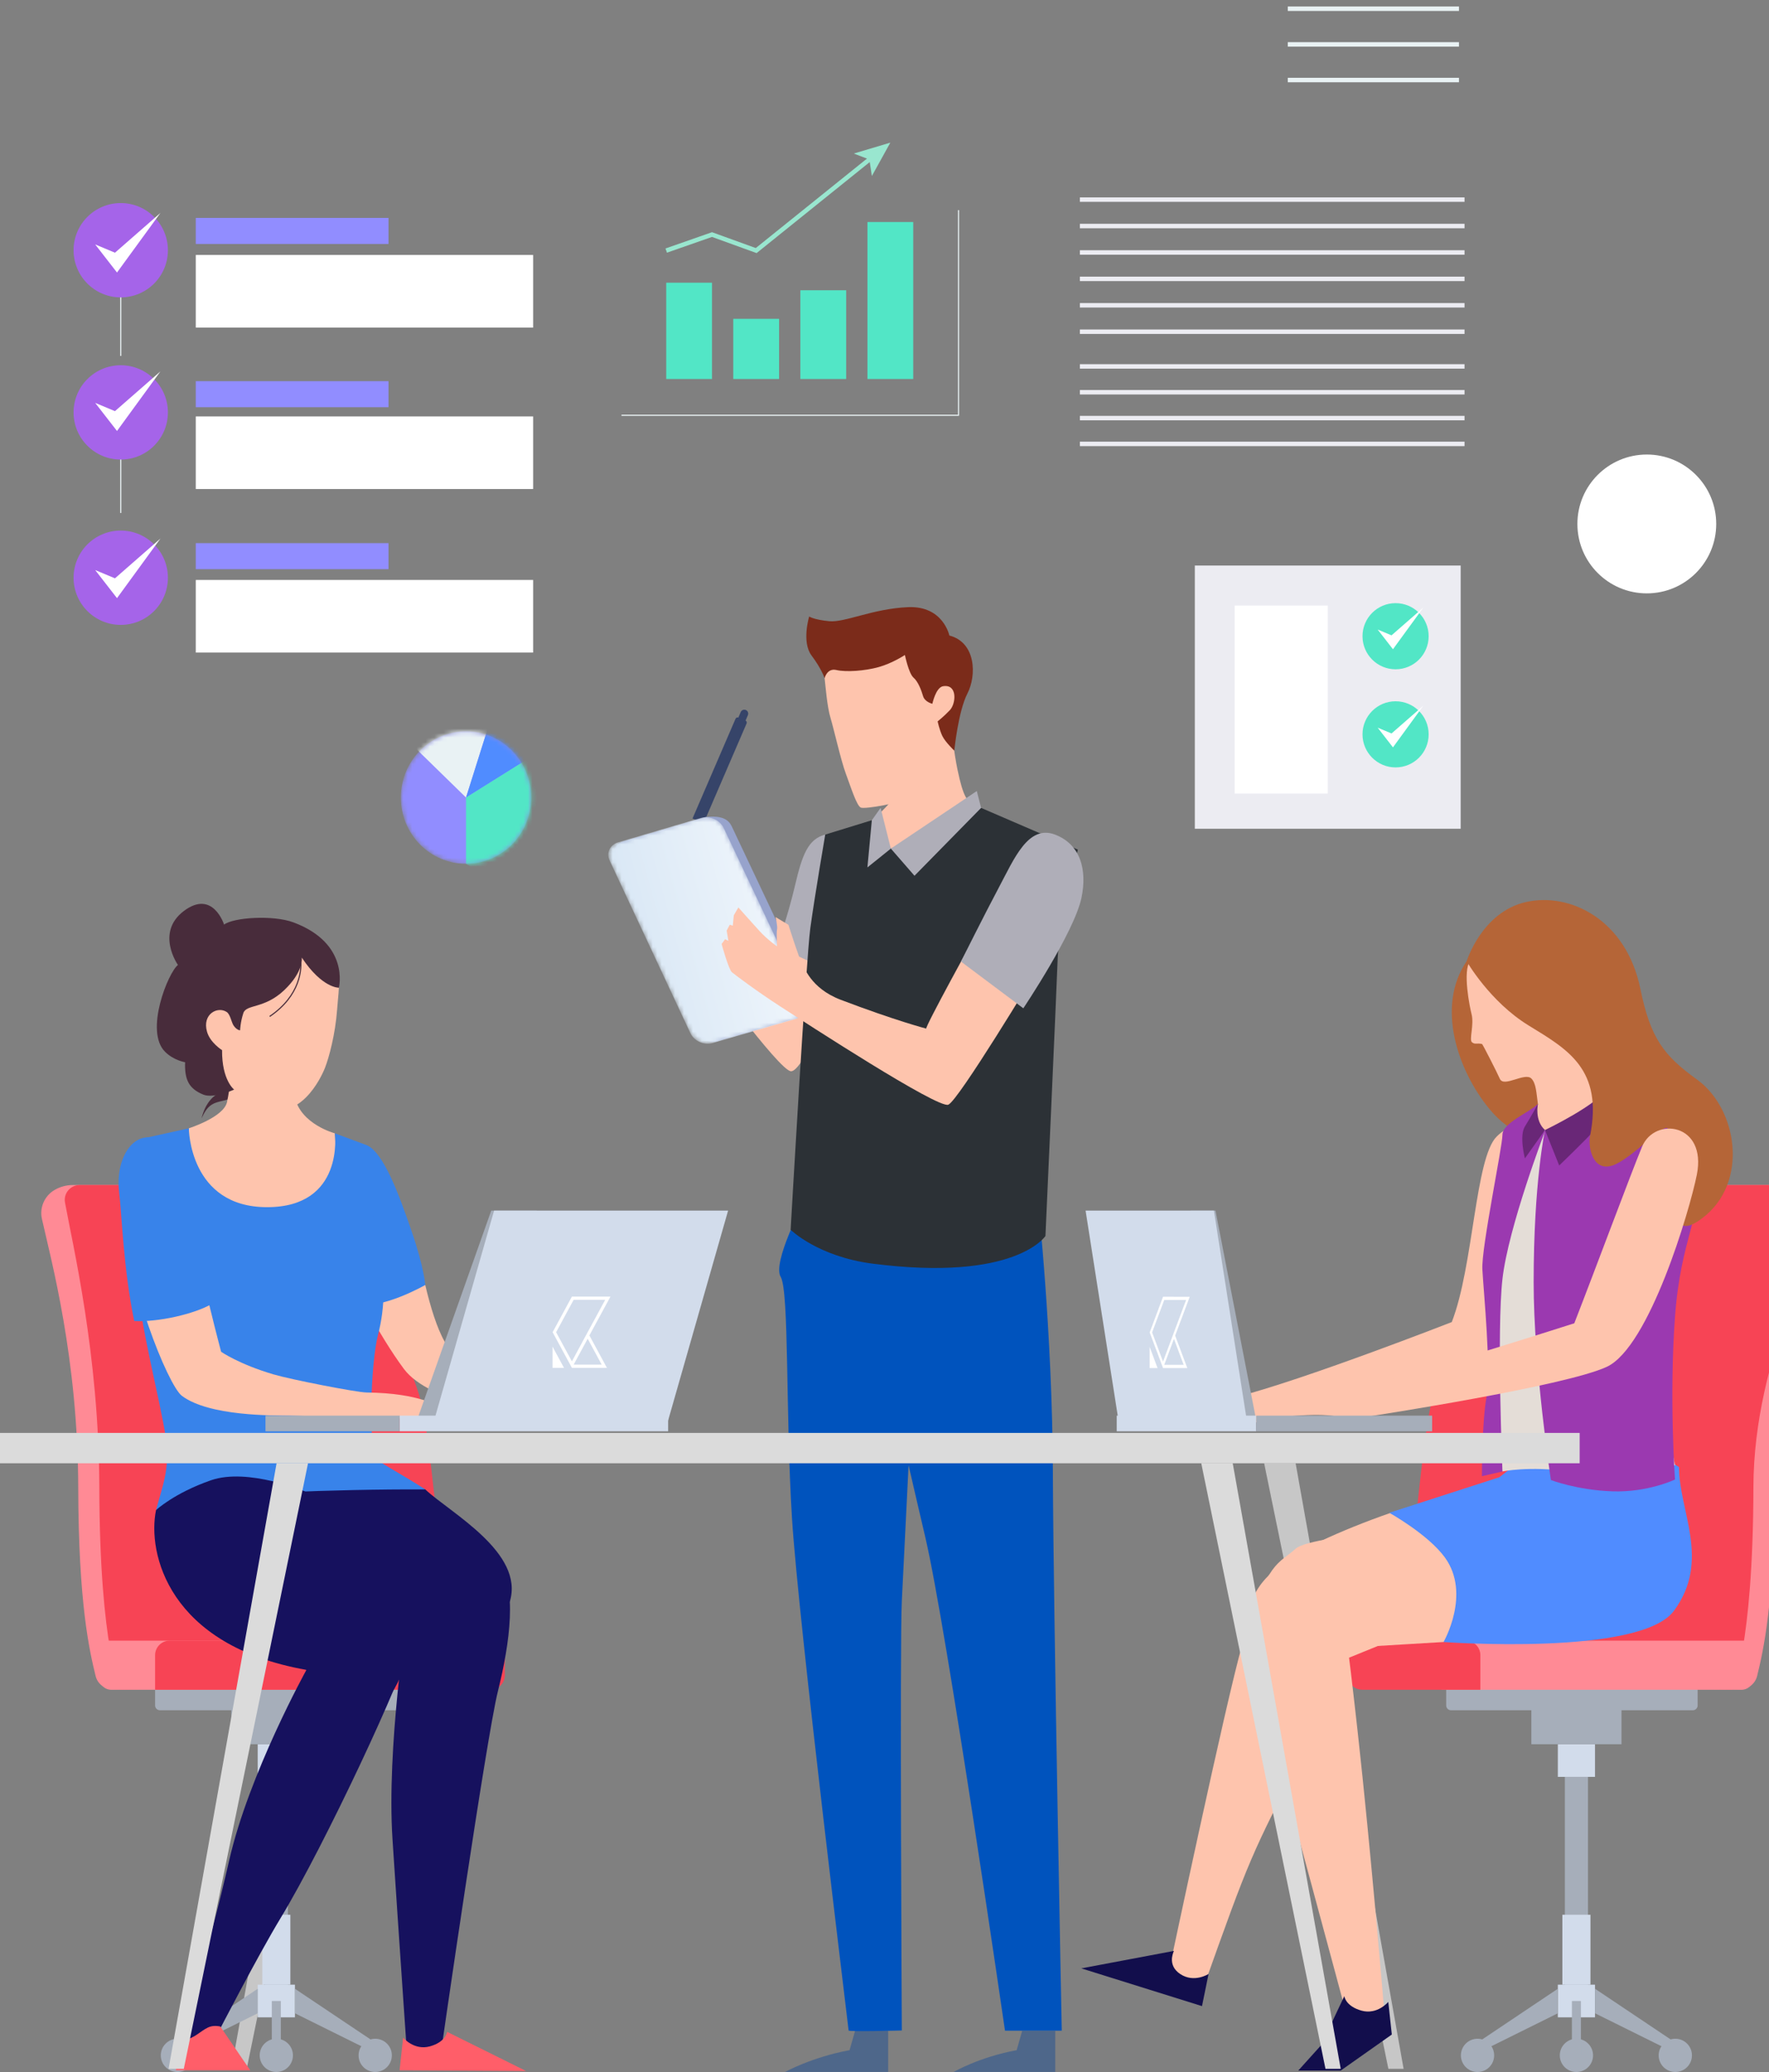 <svg width="397" height="465" viewBox="0 0 397 465" fill="none" xmlns="http://www.w3.org/2000/svg">
<rect x="0" y="0" width="397" height="465" fill="#808080" stroke="none"/>
<path d="M27.095 94.016V115.114" stroke="#E9F2F4" stroke-width="0.25"/>
<path fill-rule="evenodd" clip-rule="evenodd" d="M37.681 92.545C37.681 98.392 32.943 103.13 27.095 103.13C21.25 103.13 16.512 98.392 16.512 92.545C16.512 86.701 21.25 81.963 27.095 81.963C32.943 81.963 37.681 86.701 37.681 92.545Z" fill="#A564E9"/>
<path d="M27.095 59.386V79.869" stroke="#E9F2F4" stroke-width="0.25"/>
<path fill-rule="evenodd" clip-rule="evenodd" d="M37.681 56.152C37.681 61.999 32.943 66.737 27.095 66.737C21.25 66.737 16.512 61.999 16.512 56.152C16.512 50.307 21.25 45.569 27.095 45.569C32.943 45.569 37.681 50.307 37.681 56.152Z" fill="#A564E9"/>
<path fill-rule="evenodd" clip-rule="evenodd" d="M26.258 61.154L21.362 54.852L25.8 56.707L36.001 47.785L26.258 61.154Z" fill="white"/>
<path fill-rule="evenodd" clip-rule="evenodd" d="M37.681 129.647C37.681 135.492 32.943 140.23 27.095 140.23C21.25 140.23 16.512 135.492 16.512 129.647C16.512 123.8 21.25 119.062 27.095 119.062C32.943 119.062 37.681 123.8 37.681 129.647Z" fill="#A564E9"/>
<path fill-rule="evenodd" clip-rule="evenodd" d="M26.258 96.712L21.362 90.409L25.8 92.264L36.001 83.342L26.258 96.712Z" fill="white"/>
<path fill-rule="evenodd" clip-rule="evenodd" d="M26.258 134.226L21.362 127.924L25.8 129.779L36.001 120.857L26.258 134.226Z" fill="white"/>
<path fill-rule="evenodd" clip-rule="evenodd" d="M43.937 54.744H87.198V48.903H43.937V54.744Z" fill="#918DFF"/>
<path fill-rule="evenodd" clip-rule="evenodd" d="M43.937 73.505H119.65V57.213H43.937V73.505Z" fill="white"/>
<path fill-rule="evenodd" clip-rule="evenodd" d="M43.937 109.74H119.65V93.45H43.937V109.74Z" fill="white"/>
<path fill-rule="evenodd" clip-rule="evenodd" d="M43.937 146.436H119.65V130.143H43.937V146.436Z" fill="white"/>
<path fill-rule="evenodd" clip-rule="evenodd" d="M43.937 91.376H87.198V85.535H43.937V91.376Z" fill="#918DFF"/>
<path fill-rule="evenodd" clip-rule="evenodd" d="M43.937 127.725H87.198V121.884H43.937V127.725Z" fill="#918DFF"/>
<path d="M242.347 44.796H328.673" stroke="#ECECF2"/>
<path d="M242.347 50.724H328.673" stroke="#ECECF2"/>
<path d="M242.347 56.653H328.673" stroke="#ECECF2"/>
<path d="M242.347 62.581H328.673" stroke="#ECECF2"/>
<path d="M242.347 68.51H328.673" stroke="#ECECF2"/>
<path d="M242.347 74.438H328.673" stroke="#ECECF2"/>
<path d="M242.347 82.225H328.673" stroke="#ECECF2"/>
<path d="M242.347 88.022H328.673" stroke="#ECECF2"/>
<path d="M242.347 93.819H328.673" stroke="#ECECF2"/>
<path d="M242.347 99.615H328.673" stroke="#ECECF2"/>
<path fill-rule="evenodd" clip-rule="evenodd" d="M385.156 117.578C385.156 126.18 378.182 133.155 369.579 133.155C360.974 133.155 354 126.18 354 117.578C354 108.976 360.974 102 369.579 102C378.182 102 385.156 108.976 385.156 117.578Z" fill="white"/>
<path d="M289 1.959H327.423" stroke="#E9F2F4"/>
<path d="M289 9.959H327.423" stroke="#E9F2F4"/>
<path d="M289 17.959H327.423" stroke="#E9F2F4"/>
<path fill-rule="evenodd" clip-rule="evenodd" d="M51.948 464.253H55.366L83.243 328.365H76.181L51.948 464.253Z" fill="#C7C7C7"/>
<path fill-rule="evenodd" clip-rule="evenodd" d="M314.999 464.253H311.581L283.702 328.365H290.764L314.999 464.253Z" fill="#C7C7C7"/>
<path fill-rule="evenodd" clip-rule="evenodd" d="M47.442 246.568C46.309 247.783 45.616 249.357 45.232 250.976C45.77 249.793 46.419 248.583 47.516 247.888C48.921 246.996 50.787 247.118 52.2 246.242C53.522 245.423 54.201 243.899 54.802 242.463C53.65 243.325 52.584 244.191 51.185 244.56C49.733 244.944 48.493 245.439 47.442 246.568Z" fill="#482C3B"/>
<path fill-rule="evenodd" clip-rule="evenodd" d="M59.417 449.032H64.607V398.736H59.417V449.032Z" fill="#A6AEBA"/>
<path fill-rule="evenodd" clip-rule="evenodd" d="M57.84 398.738H66.184V391.416H57.84V398.738Z" fill="#D2DCEB"/>
<path fill-rule="evenodd" clip-rule="evenodd" d="M58.861 445.373H65.162V429.676H58.861V445.373Z" fill="#D2DCEB"/>
<path fill-rule="evenodd" clip-rule="evenodd" d="M57.84 452.693H66.184V445.371H57.84V452.693Z" fill="#D2DCEB"/>
<path fill-rule="evenodd" clip-rule="evenodd" d="M51.899 391.416H72.127V377.553H51.899V391.416Z" fill="#A6AEBA"/>
<path fill-rule="evenodd" clip-rule="evenodd" d="M35.884 383.789H90.16C90.756 383.789 91.238 383.308 91.238 382.712V374.487C91.238 373.891 90.756 373.41 90.16 373.41H35.884C35.289 373.41 34.807 373.891 34.807 374.487V382.712C34.807 383.308 35.289 383.789 35.884 383.789Z" fill="#A6AEBA"/>
<path fill-rule="evenodd" clip-rule="evenodd" d="M41.909 459.688L57.84 451.791V446.285L39.818 458.362L41.909 459.688Z" fill="#A6AEBA"/>
<path fill-rule="evenodd" clip-rule="evenodd" d="M36.085 461.236C36.085 463.296 37.755 464.969 39.818 464.969C41.878 464.969 43.55 463.296 43.55 461.236C43.55 459.175 41.878 457.503 39.818 457.503C37.755 457.503 36.085 459.175 36.085 461.236Z" fill="#A6AEBA"/>
<path fill-rule="evenodd" clip-rule="evenodd" d="M58.279 461.236C58.279 463.296 59.95 464.969 62.012 464.969C64.073 464.969 65.745 463.296 65.745 461.236C65.745 459.175 64.073 457.503 62.012 457.503C59.95 457.503 58.279 459.175 58.279 461.236Z" fill="#A6AEBA"/>
<path fill-rule="evenodd" clip-rule="evenodd" d="M82.114 459.688L66.184 451.791V446.285L84.206 458.362L82.114 459.688Z" fill="#A6AEBA"/>
<path fill-rule="evenodd" clip-rule="evenodd" d="M87.939 461.236C87.939 463.296 86.266 464.969 84.206 464.969C82.145 464.969 80.473 463.296 80.473 461.236C80.473 459.175 82.145 457.503 84.206 457.503C86.266 457.503 87.939 459.175 87.939 461.236Z" fill="#A6AEBA"/>
<path fill-rule="evenodd" clip-rule="evenodd" d="M61.002 461.19H63.022V449.034H61.002V461.19Z" fill="#A6AEBA"/>
<path fill-rule="evenodd" clip-rule="evenodd" d="M25.424 379.094C23.557 379.154 21.896 377.906 21.454 376.09C20.091 370.47 17.614 359.975 17.558 333.753C17.497 304.816 11.484 282.814 9.411 273.539C8.836 270.967 9.997 268.328 12.282 267.014C13.519 266.303 14.918 265.929 16.342 265.929H66.628C66.628 265.929 87.3 302.903 90.011 315.572C92.721 328.241 96.51 376.875 96.51 376.875L25.424 379.094Z" fill="#FF8A95"/>
<path fill-rule="evenodd" clip-rule="evenodd" d="M27.064 379.192C27.064 379.192 22.368 369.984 22.29 333.753C22.224 303.918 16.297 279.342 14.587 269.854C14.217 267.804 15.792 265.928 17.876 265.928H71.358C71.358 265.928 92.031 302.902 94.741 315.572C97.451 328.241 101.241 376.874 101.241 376.874L27.064 379.192Z" fill="#F74455"/>
<path fill-rule="evenodd" clip-rule="evenodd" d="M24.939 379.192H75.845V368.171H22.333V376.586C22.333 378.025 23.5 379.192 24.939 379.192Z" fill="#FF8A95"/>
<path fill-rule="evenodd" clip-rule="evenodd" d="M34.807 379.192H110.038C111.838 379.192 113.299 377.732 113.299 375.929V371.434C113.299 369.63 111.838 368.171 110.038 368.171H38.07C36.267 368.171 34.807 369.63 34.807 371.434V379.192Z" fill="#F74455"/>
<path fill-rule="evenodd" clip-rule="evenodd" d="M42.377 253.194C42.377 253.194 50.156 250.731 50.938 247.345C51.573 244.598 52.589 236.057 52.589 236.057H66.155C66.155 236.057 65.637 243.688 66.155 246.158C67.447 252.302 75.154 254.324 75.154 254.324L76.255 273.517L56.258 290.279L36.964 270.897L42.377 253.194Z" fill="#FEC4AD"/>
<path fill-rule="evenodd" clip-rule="evenodd" d="M73.398 215.136C76.818 219.699 76.121 220.344 75.651 226.629C75.249 232.034 73.868 237.226 72.954 239.571C72.032 241.938 67.208 252.126 58.609 248.408C53.851 246.349 48.45 241.281 46.893 237.795C45.75 235.239 45.147 230.63 45.057 226.374C44.969 222.194 44.95 216.771 45.099 213.653C45.626 202.64 67.14 206.789 73.398 215.136Z" fill="#FEC4AD"/>
<path fill-rule="evenodd" clip-rule="evenodd" d="M95.788 344.509C103.196 342.905 107.321 345.288 111.757 350.609C116.194 355.934 114.418 368.798 111.757 379.447C109.097 390.093 98.891 461.027 98.891 461.027H91.35C91.35 461.027 89.413 433.077 88.081 412.67C86.749 392.263 91.306 363.033 91.306 363.033L62.51 344.509C62.51 344.509 89.136 345.952 95.788 344.509Z" fill="#16115E"/>
<path fill-rule="evenodd" clip-rule="evenodd" d="M95.434 334.231C101.09 339.51 117.736 348.413 114.413 359.416L92.115 368.866C92.115 368.866 69.457 360.652 62.508 344.509L55.56 328.366L70.492 322.426L95.434 334.231Z" fill="#16115E"/>
<path fill-rule="evenodd" clip-rule="evenodd" d="M79.149 348.419C83.25 351.379 94.333 356.258 92.116 368.866C90.983 375.296 72.856 414.135 62.953 430.457C57.906 438.777 48.917 456.19 48.917 456.19L40.487 458.202C40.487 458.202 46.98 437.07 51.417 417.551C55.853 398.032 68.77 374.728 68.77 374.728C68.77 374.728 59.232 368.288 52.132 365.185C45.032 362.077 41.212 360.815 51.861 350.611C62.509 340.408 71.161 342.652 79.149 348.419Z" fill="#16115E"/>
<path fill-rule="evenodd" clip-rule="evenodd" d="M95.434 288.358C96.597 293.247 98.042 298.017 99.812 301.109C101.584 304.2 138.155 317.678 138.155 317.678H116.794C116.794 317.678 96.461 315.008 90.66 307.216C84.858 299.425 79.477 288.358 79.477 288.358H95.434Z" fill="#FEC4AD"/>
<path fill-rule="evenodd" clip-rule="evenodd" d="M82.335 256.994C86.118 258.676 89.612 268.232 92.405 276.374C95.199 284.516 95.434 288.358 95.434 288.358C95.434 288.358 85.66 293.946 80.476 292.549C80.476 292.549 75.552 274.863 78.945 265.929L82.335 256.994Z" fill="#3883EA"/>
<path fill-rule="evenodd" clip-rule="evenodd" d="M63.479 334.87C74.135 334.442 84.784 334.186 95.433 334.231C90.259 330.875 85.69 328.536 84.694 327.541C82.476 325.323 83.227 305.561 84.859 299.423C86.488 293.284 86.388 286.173 85.21 283.006C84.031 279.838 82.335 256.995 82.335 256.995L75.154 254.325C75.154 254.325 77.356 270.896 59.939 270.896C42.451 270.896 42.377 253.194 42.377 253.194L31.23 255.661C31.23 255.661 30.408 277.242 30.822 287.035C31.236 296.825 35.889 313.789 37.219 322.661C38.256 329.567 36.339 333.789 35.017 338.876C43.885 335.388 53.624 334.53 63.479 334.87Z" fill="#3883EA"/>
<path fill-rule="evenodd" clip-rule="evenodd" d="M49.439 454.756C47.044 454.278 46.197 455.234 44.043 456.671C41.887 458.109 39.492 458.109 39.492 458.109V464.573H56.144L49.439 454.756Z" fill="#FF5E69"/>
<path fill-rule="evenodd" clip-rule="evenodd" d="M100.341 455.954C100.341 455.954 100.098 458.195 96.507 459.206C92.917 460.218 90.472 457.25 90.472 457.25L89.678 464.572L118.054 464.745L100.341 455.954Z" fill="#FF5E69"/>
<path fill-rule="evenodd" clip-rule="evenodd" d="M100.841 315.987C97.651 315.609 94.591 312.629 82.246 312.48C80.028 312.454 65.363 309.593 61.395 308.423C53.602 306.127 49.625 303.344 49.625 303.344C49.625 303.344 45.099 286.477 43.373 275.777C38.354 275.225 33.349 274.582 28.376 273.74C28.197 287.102 37.663 310.859 40.815 313.228C46.951 317.845 61.365 317.614 64.829 317.678C72.847 317.823 107.021 318.745 107.021 318.745C107.021 318.745 109.655 317.035 100.841 315.987Z" fill="#FEC4AD"/>
<path fill-rule="evenodd" clip-rule="evenodd" d="M47.401 292.674C47.401 292.674 42.854 265.976 41.538 263.169C34.727 248.649 25.372 256.385 26.745 267.621C27.329 272.404 27.701 284.765 30.12 296.441C35.559 296.739 43.626 294.846 47.401 292.674Z" fill="#3883EA"/>
<path fill-rule="evenodd" clip-rule="evenodd" d="M93.563 318.744H107.022L120.476 271.667H110.245L93.563 318.744Z" fill="#A6AEBA"/>
<path fill-rule="evenodd" clip-rule="evenodd" d="M97.427 318.744H149.945L163.401 271.667H110.883L97.427 318.744Z" fill="#D2DCEB"/>
<path fill-rule="evenodd" clip-rule="evenodd" d="M89.7 321.189H149.945V317.677H89.7V321.189Z" fill="#D2DCEB"/>
<path fill-rule="evenodd" clip-rule="evenodd" d="M59.578 321.189H89.701V317.677H59.578V321.189Z" fill="#A6AEBA"/>
<path fill-rule="evenodd" clip-rule="evenodd" d="M128.345 290.959L124.023 298.953L124.021 298.956L124.02 298.959L127.957 306.226L127.957 306.227L128.349 306.959H136.211L132.274 299.677L132.663 298.956L137 290.962L128.345 290.959ZM124.806 298.958L128.738 291.686L135.819 291.688L132.074 298.592L128.348 305.496L124.806 298.958ZM135.032 306.232L131.886 300.413L128.74 306.232H135.032ZM126.571 306.959H124L124 302.19L126.571 306.959Z" fill="white"/>
<path fill-rule="evenodd" clip-rule="evenodd" d="M35.017 338.875C33.034 348.423 37.727 369.28 68.771 374.728L86.478 381.901C86.478 381.901 93.526 373.976 91.306 363.033C89.088 352.09 76.657 347.921 68.465 334.685C68.465 334.685 55.597 329.302 47.329 332.184C39.059 335.065 35.017 338.875 35.017 338.875Z" fill="#16115E"/>
<path fill-rule="evenodd" clip-rule="evenodd" d="M76.048 221.648C76.048 221.648 72.313 221.793 67.724 214.88C67.724 214.88 68.218 218.011 63.754 222.229C59.29 226.446 55.287 225.305 54.614 227.34C53.941 229.376 53.879 231.208 53.879 231.208C53.879 231.208 53.13 231.198 52.406 230.107C51.928 229.384 51.685 227.632 50.875 227.095C48.836 225.745 45.334 227.555 46.457 231.52C47.156 233.997 49.834 235.655 49.834 235.655C49.782 242.427 52.545 244.51 52.545 244.51C52.545 244.51 47.958 246.59 45.625 245.637C42.27 244.265 41.418 242.161 41.541 238.368C41.541 238.368 39.013 237.98 37.054 236.037C32.377 231.395 37.771 218.178 39.937 216.544C39.937 216.544 34.824 209.304 41.249 204.44C47.767 199.505 50.287 207.482 50.287 207.482C52.45 205.85 61.327 205.3 65.846 206.984C78.582 211.732 76.048 221.648 76.048 221.648Z" fill="#482C3B"/>
<path d="M67.427 214.805C67.827 217.391 67.447 223.397 60.518 228.099" stroke="#482C3B" stroke-width="0.25"/>
<path fill-rule="evenodd" clip-rule="evenodd" d="M351.186 449.032H356.377V398.736H351.186V449.032Z" fill="#A6AEBA"/>
<path fill-rule="evenodd" clip-rule="evenodd" d="M349.61 398.738H357.954V391.416H349.61V398.738Z" fill="#D2DCEB"/>
<path fill-rule="evenodd" clip-rule="evenodd" d="M350.629 445.373H356.93V429.676H350.629V445.373Z" fill="#D2DCEB"/>
<path fill-rule="evenodd" clip-rule="evenodd" d="M349.61 452.693H357.954V445.371H349.61V452.693Z" fill="#D2DCEB"/>
<path fill-rule="evenodd" clip-rule="evenodd" d="M343.669 391.416H363.896V377.553H343.669V391.416Z" fill="#A6AEBA"/>
<path fill-rule="evenodd" clip-rule="evenodd" d="M379.908 383.789H325.632C325.037 383.789 324.555 383.308 324.555 382.712V374.487C324.555 373.891 325.037 373.41 325.632 373.41H379.908C380.504 373.41 380.985 373.891 380.985 374.487V382.712C380.985 383.308 380.504 383.789 379.908 383.789Z" fill="#A6AEBA"/>
<path fill-rule="evenodd" clip-rule="evenodd" d="M373.885 459.688L357.954 451.791V446.285L375.975 458.362L373.885 459.688Z" fill="#A6AEBA"/>
<path fill-rule="evenodd" clip-rule="evenodd" d="M379.708 461.236C379.708 463.296 378.036 464.969 375.975 464.969C373.914 464.969 372.242 463.296 372.242 461.236C372.242 459.175 373.914 457.503 375.975 457.503C378.036 457.503 379.708 459.175 379.708 461.236Z" fill="#A6AEBA"/>
<path fill-rule="evenodd" clip-rule="evenodd" d="M357.514 461.236C357.514 463.296 355.842 464.969 353.781 464.969C351.721 464.969 350.048 463.296 350.048 461.236C350.048 459.175 351.721 457.503 353.781 457.503C355.842 457.503 357.514 459.175 357.514 461.236Z" fill="#A6AEBA"/>
<path fill-rule="evenodd" clip-rule="evenodd" d="M333.678 459.688L349.609 451.791V446.285L331.588 458.362L333.678 459.688Z" fill="#A6AEBA"/>
<path fill-rule="evenodd" clip-rule="evenodd" d="M327.855 461.236C327.855 463.296 329.525 464.969 331.588 464.969C333.649 464.969 335.321 463.296 335.321 461.236C335.321 459.175 333.649 457.503 331.588 457.503C329.525 457.503 327.855 459.175 327.855 461.236Z" fill="#A6AEBA"/>
<path fill-rule="evenodd" clip-rule="evenodd" d="M352.769 461.19H354.792V449.034H352.769V461.19Z" fill="#A6AEBA"/>
<path fill-rule="evenodd" clip-rule="evenodd" d="M390.368 379.094C392.236 379.154 393.896 377.906 394.338 376.09C395.702 370.47 398.179 359.975 398.234 333.753C398.296 304.816 413.465 282.814 415.537 273.539C416.113 270.967 414.952 268.328 412.667 267.014C411.43 266.303 410.031 265.929 408.605 265.929H349.165C349.165 265.929 328.493 302.903 325.783 315.572C323.072 328.241 319.283 376.875 319.283 376.875L390.368 379.094Z" fill="#FF8A95"/>
<path fill-rule="evenodd" clip-rule="evenodd" d="M388.727 379.192C388.727 379.192 393.426 369.984 393.502 333.753C393.567 303.918 408.65 279.342 410.361 269.854C410.731 267.804 409.156 265.928 407.072 265.928H344.434C344.434 265.928 323.762 302.902 321.052 315.572C318.341 328.241 314.552 376.874 314.552 376.874L388.727 379.192Z" fill="#F74455"/>
<path fill-rule="evenodd" clip-rule="evenodd" d="M390.854 379.192H323.482V368.171H393.46V376.586C393.46 378.025 392.294 379.192 390.854 379.192Z" fill="#FF8A95"/>
<path fill-rule="evenodd" clip-rule="evenodd" d="M332.226 379.192H305.757C303.955 379.192 302.493 377.732 302.493 375.929V371.434C302.493 369.63 303.955 368.171 305.757 368.171H328.963C330.766 368.171 332.226 369.63 332.226 371.434V379.192Z" fill="#F74455"/>
<path fill-rule="evenodd" clip-rule="evenodd" d="M335.883 255.052C331.037 259.874 330.708 284.103 325.809 296.679C325.809 296.679 292.411 309.736 277.191 313.57L282.475 319.136C282.475 319.136 327.724 308.263 333.464 304.445C342.236 298.608 347.336 275 348.173 263.188C349.009 251.377 340.944 250.014 335.883 255.052Z" fill="#FEC4AD"/>
<path fill-rule="evenodd" clip-rule="evenodd" d="M280.903 314.442L277.19 313.57C277.19 313.57 269.553 312.871 267.108 312.521C264.663 312.173 261.739 314.968 258.398 316.013C255.061 317.06 251.824 319.136 251.824 319.136H254.49L259.933 320.03L264.839 319.136C264.839 319.136 270.684 318.595 274.049 319.136C277.411 319.682 282.474 319.136 282.474 319.136L280.903 314.442Z" fill="#FEC4AD"/>
<path fill-rule="evenodd" clip-rule="evenodd" d="M313.955 338.862C303.591 342.296 290.883 347.8 287.162 351.262C283.439 354.728 276.106 359.641 282.019 378.667C285.798 390.822 302.271 452.4 302.271 452.4L310.617 450.914C310.617 450.914 307.652 415.234 304.682 388.543C303.242 375.603 302.753 371.996 302.753 371.996L313.955 367.435C328.157 361.598 323.289 337.209 323.289 337.209L313.955 338.862Z" fill="#FEC4AD"/>
<path fill-rule="evenodd" clip-rule="evenodd" d="M290.755 347.546C287.034 351.008 284.404 349.849 278.815 368.974C275.246 381.191 262.227 442.815 262.227 442.815L270.006 446.191C280.52 416.734 280.51 416.764 292.793 392.857C298.746 381.275 301.247 369.836 301.247 369.836L323.961 368.475C338.162 362.638 333.295 341.912 333.295 341.912C333.295 341.912 294.478 344.084 290.755 347.546Z" fill="#FEC4AD"/>
<path fill-rule="evenodd" clip-rule="evenodd" d="M376.803 329.225C376.803 339.175 384.006 350.169 375.659 361.483C368.109 371.717 323.961 368.474 323.961 368.474C323.961 368.474 330.188 357.69 324.275 349.524C320.496 344.307 311.784 339.477 311.784 339.477L336.479 331.502L356.307 316.102L376.803 329.225Z" fill="#508CFF"/>
<path fill-rule="evenodd" clip-rule="evenodd" d="M352.03 252.855C350.694 257.394 341.221 257.305 334.231 248.83C327.237 240.353 322.17 225.911 329.148 215.704C336.126 205.5 345.46 225.266 348.639 235.775C351.819 246.288 352.03 252.855 352.03 252.855Z" fill="#B56537"/>
<path fill-rule="evenodd" clip-rule="evenodd" d="M329.99 215.564C328.116 217.792 329.91 226.274 330.238 227.536C330.874 229.971 329.637 233.327 330.344 233.893C331.051 234.456 331.403 233.998 332.604 234.281C332.733 234.311 336.018 240.757 336.599 242.093C337.485 244.125 342.252 240.524 343.695 242.049C344.74 243.156 344.786 245.204 345.138 247.748L342.351 259L365.097 254.62C365.097 254.62 358.458 244.732 356.761 240.213C355.067 235.692 357.185 230.749 356.62 224.676C356.055 218.6 353.343 210.794 344.754 209.984C337.266 209.277 332.251 212.88 329.99 215.564Z" fill="#FEC4AD"/>
<path fill-rule="evenodd" clip-rule="evenodd" d="M337.183 330.203C337.183 330.203 342.957 328.937 352.42 330.203C361.883 331.471 375.903 328.819 375.903 328.819C375.903 328.819 370.157 299.193 370.509 285.757C370.864 272.322 371.925 257.825 371.925 257.825L346.73 253.581C346.73 253.581 340.63 255.765 337.183 265.603C333.737 275.441 334.265 317.886 337.183 330.203Z" fill="#E4DDD7"/>
<path fill-rule="evenodd" clip-rule="evenodd" d="M345.139 247.747C343.282 249.605 337.184 251.99 337.184 254.641C337.184 257.293 332.409 280.099 332.674 284.873C332.939 289.646 334.693 307.782 333.632 313.352C332.573 318.918 332.573 331.265 332.573 331.265L337.184 330.202C337.184 330.202 335.858 298.662 337.184 286.995C338.51 275.327 346.73 253.847 346.73 253.847L343.636 252.786L345.139 247.747Z" fill="#9B39B0"/>
<path fill-rule="evenodd" clip-rule="evenodd" d="M354.306 253.847L346.729 253.582C346.729 253.582 344.181 265.25 344.181 287.717C344.181 306.631 348.055 332.127 348.055 332.127C348.055 332.127 353.926 334.396 361.884 334.663C369.84 334.928 375.904 332.011 375.904 332.011C375.904 332.011 374.578 313.513 375.904 295.481C377.23 277.447 382.052 273.348 381.12 261.537C379.573 241.948 361.846 248.808 361.846 248.808L354.306 253.847Z" fill="#9B39B0"/>
<path fill-rule="evenodd" clip-rule="evenodd" d="M346.729 253.582C346.729 253.582 358.93 247.747 360.787 244.036C360.787 244.036 362.113 247.217 361.846 248.808C361.582 250.398 349.913 261.539 349.913 261.539L346.729 253.582Z" fill="#692777"/>
<path fill-rule="evenodd" clip-rule="evenodd" d="M356.836 254.974C359.828 239.918 351.819 235.491 343.061 230.124C334.303 224.755 329.148 215.705 329.148 215.705C329.148 215.705 332.539 204.686 342.428 202.427C352.314 200.167 364.947 206.333 368.138 221.92C370.4 232.971 373.358 236.867 380.852 242.262C389.893 248.769 392.596 265.354 382.051 273.347C372.297 280.741 377.935 263.18 374.316 253.324C373.705 251.656 366.117 260.134 361.883 261.538C357.437 263.009 356.356 257.395 356.836 254.974Z" fill="#B56537"/>
<path fill-rule="evenodd" clip-rule="evenodd" d="M345.139 247.747C345.139 247.747 344.345 251.46 346.73 253.582L342.223 259.945C342.223 259.945 340.895 254.908 342.223 252.786C343.546 250.664 345.139 247.747 345.139 247.747Z" fill="#692777"/>
<path fill-rule="evenodd" clip-rule="evenodd" d="M301.689 447.938C301.689 447.938 301.932 450.18 305.524 451.191C309.113 452.205 311.558 449.236 311.558 449.236L312.353 456.558L300.885 464.645H291.358L296.511 458.925L301.689 447.938Z" fill="#120E4C"/>
<path fill-rule="evenodd" clip-rule="evenodd" d="M263.458 437.794C263.458 437.794 261.767 440.933 264.881 442.99C267.993 445.048 271.224 442.966 271.224 442.966L269.753 450.182L242.668 441.71L263.458 437.794Z" fill="#120E4C"/>
<path fill-rule="evenodd" clip-rule="evenodd" d="M368.511 257.329C365.893 263.641 358.206 284.375 353.304 296.95C353.304 296.95 317.717 308.351 302.495 312.186L307.778 317.754C307.778 317.754 351.186 311.109 360.599 306.721C370.15 302.27 379.194 271.666 380.801 263.633C383.122 252.023 371.338 250.512 368.511 257.329Z" fill="#FEC4AD"/>
<path fill-rule="evenodd" clip-rule="evenodd" d="M306.208 313.058L302.495 312.186C302.495 312.186 294.857 311.485 292.413 311.137C289.968 310.786 287.043 313.581 283.702 314.629C280.366 315.676 277.128 317.752 277.128 317.752H279.794L285.235 318.646L290.143 317.752C290.143 317.752 295.988 317.211 299.353 317.752C302.716 318.296 307.778 317.752 307.778 317.752L306.208 313.058Z" fill="#FEC4AD"/>
<path fill-rule="evenodd" clip-rule="evenodd" d="M165.071 161.293L155.415 183.679L157.892 184.746L167.551 162.348C167.663 162.093 167.542 161.797 167.285 161.689C166.767 161.47 166.245 161.251 165.726 161.03C165.471 160.923 165.18 161.04 165.071 161.293Z" fill="#364469"/>
<path fill-rule="evenodd" clip-rule="evenodd" d="M165.135 166.765L163.522 166.07L166.232 159.789C166.423 159.343 166.939 159.138 167.385 159.331C167.831 159.522 168.036 160.04 167.843 160.484L165.135 166.765Z" fill="#364469"/>
<path fill-rule="evenodd" clip-rule="evenodd" d="M190.449 214.444C190.449 214.444 180.957 240.515 177.504 240.391C174.908 240.296 157.557 216.578 154.764 212.473C151.973 208.368 146.552 198.719 146.552 198.719L153.615 196.523C153.615 196.523 165.768 211.159 168.89 213.787C172.007 216.415 173.321 217.4 173.321 217.4L176.937 207.528L190.449 214.444Z" fill="#FEC4AD"/>
<path fill-rule="evenodd" clip-rule="evenodd" d="M185.198 187.282C181.375 188.299 180.057 191.699 178.415 198.72C176.772 205.74 174.383 212.367 174.383 212.367L186.954 218.222C186.954 218.222 189.221 205.74 190.058 197.856C190.896 189.975 188.535 186.394 185.198 187.282Z" fill="#AFAEB8"/>
<path fill-rule="evenodd" clip-rule="evenodd" d="M236.823 455.72V464.953H214.035C214.035 464.953 219.745 461.611 228.159 460.07L229.399 455.72H236.823Z" fill="#4E678A"/>
<path fill-rule="evenodd" clip-rule="evenodd" d="M199.323 455.72V464.953H176.198C176.198 464.953 182.245 461.611 190.658 460.07L191.899 455.72H199.323Z" fill="#4E678A"/>
<path fill-rule="evenodd" clip-rule="evenodd" d="M232.945 269.563C232.945 269.563 236.174 298.916 236.287 330.454C236.401 361.991 238.28 455.695 238.28 455.695H225.542C225.542 455.695 212.41 365.144 207.636 344.87C202.862 324.599 190.449 269.941 190.449 269.941L232.945 269.563Z" fill="#0053BD"/>
<path fill-rule="evenodd" clip-rule="evenodd" d="M213.364 162.953C213.364 162.953 214.188 169.373 214.865 172.64C215.54 175.905 216.105 177.627 216.603 178.626C217.708 180.836 224.481 187.573 224.481 187.573C224.481 187.573 203.366 198.719 197.156 198.719C190.948 198.719 193.124 186.267 193.124 186.267C193.124 186.267 199.893 180.918 200.901 178.216C201.91 175.513 202.474 167.683 202.474 167.683L213.364 162.953Z" fill="#FEC4AD"/>
<path fill-rule="evenodd" clip-rule="evenodd" d="M205.249 301.774C205.249 301.774 202.862 349.827 202.386 359.289C201.906 368.749 202.386 455.649 202.386 455.649C202.386 455.649 190.448 455.971 190.448 455.649C190.448 455.326 179.198 364.015 177.74 340.703C176.281 317.39 177.135 289.752 175.2 286.527C173.265 283.304 180.424 269.715 180.424 269.715L197.319 274.222L205.249 301.774Z" fill="#0053BD"/>
<path fill-rule="evenodd" clip-rule="evenodd" d="M220.181 181.296L241.89 190.66C241.89 190.66 237.597 208.23 237.36 215.214C237.121 222.198 234.617 277.363 234.617 277.363C234.617 277.363 227.949 287.685 195.882 283.576C183.514 281.989 177.434 275.963 177.434 275.963C177.434 275.963 180.902 215.214 181.858 208.23C182.811 201.247 185.198 187.282 185.198 187.282L195.659 184.063L199.927 190.429L220.181 181.296Z" fill="#2C3136"/>
<path fill-rule="evenodd" clip-rule="evenodd" d="M219.212 177.511L199.926 190.428L205.23 196.524L220.18 181.295L219.212 177.511Z" fill="#AFAEB8"/>
<path fill-rule="evenodd" clip-rule="evenodd" d="M199.927 190.429L194.665 194.653L195.657 184.062L197.628 181.295L199.927 190.429Z" fill="#AFAEB8"/>
<path fill-rule="evenodd" clip-rule="evenodd" d="M179.602 228.292L161.061 233.647C159.157 234.187 156.948 233.207 156.115 231.463L138.062 192.891C137.24 191.161 138.09 189.315 139.975 188.768L158.351 183.339C161.698 183.011 163.37 183.666 164.218 185.439L182.314 223.719C183.172 225.509 182.845 226.763 179.602 228.292Z" fill="#97A3CC"/>
<mask id="mask0_0_976" style="mask-type:alpha" maskUnits="userSpaceOnUse" x="136" y="183" width="45" height="52">
<path fill-rule="evenodd" clip-rule="evenodd" d="M157.234 183.557L138.762 189.002C136.865 189.551 136.005 191.405 136.831 193.138L154.954 231.882C155.791 233.634 158.013 234.614 159.928 234.068L178.557 228.679C180.564 228.11 181.499 226.183 180.637 224.377L162.387 185.747C161.7 184.308 160.067 183.392 158.417 183.392C158.018 183.392 157.62 183.444 157.234 183.557Z" fill="white"/>
</mask>
<g mask="url(#mask0_0_976)">
<path fill-rule="evenodd" clip-rule="evenodd" d="M157.234 183.557L138.762 189.002C136.865 189.551 136.005 191.405 136.831 193.138L154.954 231.882C155.791 233.634 158.013 234.614 159.928 234.068L178.557 228.679C180.564 228.11 181.499 226.183 180.637 224.377L162.387 185.747C161.7 184.308 160.067 183.392 158.417 183.392C158.018 183.392 157.62 183.444 157.234 183.557Z" fill="url(#paint0_linear_0_976)"/>
</g>
<path fill-rule="evenodd" clip-rule="evenodd" d="M232.365 218.303C232.365 218.303 215.128 246.912 212.828 247.896C210.527 248.881 180.789 229.519 175.204 225.908C169.62 222.295 164.947 218.743 164.248 218.168C163.551 217.595 161.889 211.764 161.951 211.786C162.01 211.805 162.729 210.758 162.729 210.758L163.47 211.148L163.078 208.829L163.776 207.515L164.455 207.74L164.68 205.401L165.707 203.635C165.707 203.635 168.634 206.946 170.442 208.917C172.25 210.888 174.384 212.367 174.384 212.367C174.384 212.367 174.219 209.245 174.384 208.588C174.547 207.933 174.055 205.797 174.055 205.797L176.936 207.527C176.936 207.527 179.477 215.534 179.968 216.167C180.46 216.8 181.774 221.727 188.673 224.355C201.022 229.057 207.879 230.827 207.879 230.827C207.391 230.757 219.124 209.448 219.124 209.448L232.365 218.303Z" fill="#FEC4AD"/>
<path fill-rule="evenodd" clip-rule="evenodd" d="M229.654 226.267L215.66 215.782C215.66 215.782 221.139 204.829 224.197 199.089C227.582 192.737 230.737 185.021 236.726 187.272C242.505 189.446 244.019 195.229 242.705 201.47C241.064 209.262 229.654 226.267 229.654 226.267Z" fill="#AFAEB8"/>
<path fill-rule="evenodd" clip-rule="evenodd" d="M188.83 146.524C187.338 147.876 184.862 150.593 185.059 152.182C185.258 153.77 185.59 158.472 186.383 161.102C187.173 163.732 188.71 170.63 189.837 173.658C190.962 176.684 192.262 180.84 193.192 181.23C194.123 181.621 202.296 180.181 203.833 179.051C205.372 177.922 213.525 168.963 211.789 162.338C211.789 162.338 213.927 162.615 215.241 156.065C215.583 154.357 208.637 149.502 207.556 147.808C204.934 143.691 195.36 146.932 192.622 147.143C189.885 147.354 188.83 146.524 188.83 146.524Z" fill="#FEC4AD"/>
<path fill-rule="evenodd" clip-rule="evenodd" d="M185.06 152.182C185.06 152.182 185.597 149.861 187.719 150.356C189.842 150.854 194.08 150.567 197.19 149.698C200.298 148.828 203.079 146.984 203.079 146.984C203.079 146.984 203.925 151.111 205.003 152.055C206.082 152.996 206.768 154.921 207.165 156.237C207.561 157.551 209.241 157.933 209.241 157.933C209.241 157.933 210.008 154.246 211.66 153.988C214.937 153.474 214.541 157.895 213.193 159.335C211.843 160.774 210.428 161.879 210.428 161.879C210.428 161.879 210.818 163.776 211.479 165.154C212.14 166.531 214.165 168.45 214.165 168.45C214.165 168.45 215.029 159.657 217.109 155.624C219.19 151.593 219.06 144.173 213.054 142.611C213.054 142.611 211.68 135.912 203.788 136.248C195.894 136.585 189.587 139.738 186.107 139.403C182.627 139.069 181.595 138.348 181.595 138.348C181.595 138.348 179.857 144.056 182.119 147.084C184.383 150.11 185.06 152.182 185.06 152.182Z" fill="#7B2B1A"/>
<path fill-rule="evenodd" clip-rule="evenodd" d="M281.926 318.744H274.548L267.167 271.667H272.778L281.926 318.744Z" fill="#A6AEBA"/>
<path fill-rule="evenodd" clip-rule="evenodd" d="M279.809 318.744H251.006L243.628 271.667H272.428L279.809 318.744Z" fill="#D2DCEB"/>
<path fill-rule="evenodd" clip-rule="evenodd" d="M250.62 321.189H281.927V317.677H250.62V321.189Z" fill="#D2DCEB"/>
<path fill-rule="evenodd" clip-rule="evenodd" d="M281.927 321.189H321.4V317.677H281.927V321.189Z" fill="#A6AEBA"/>
<path fill-rule="evenodd" clip-rule="evenodd" d="M0 328.365H354.509V321.553H0V328.365Z" fill="#DBDBDB"/>
<path fill-rule="evenodd" clip-rule="evenodd" d="M37.832 464.253H41.25L69.129 328.365H62.067L37.832 464.253Z" fill="#DBDBDB"/>
<path fill-rule="evenodd" clip-rule="evenodd" d="M300.884 464.253H297.466L269.587 328.365H276.649L300.884 464.253Z" fill="#DBDBDB"/>
<path fill-rule="evenodd" clip-rule="evenodd" d="M268.144 185.98H327.811V126.911H268.144V185.98Z" fill="#ECECF2"/>
<path fill-rule="evenodd" clip-rule="evenodd" d="M277.081 178.084H297.975V135.881H277.081V178.084Z" fill="white"/>
<path fill-rule="evenodd" clip-rule="evenodd" d="M320.618 142.771C320.618 146.87 317.296 150.192 313.196 150.192C309.099 150.192 305.776 146.87 305.776 142.771C305.776 138.672 309.099 135.349 313.196 135.349C317.296 135.349 320.618 138.672 320.618 142.771Z" fill="#52E6C6"/>
<path fill-rule="evenodd" clip-rule="evenodd" d="M312.61 145.692L309.176 141.272L312.288 142.574L319.441 136.319L312.61 145.692Z" fill="white"/>
<path fill-rule="evenodd" clip-rule="evenodd" d="M320.618 164.789C320.618 168.888 317.296 172.211 313.196 172.211C309.099 172.211 305.776 168.888 305.776 164.789C305.776 160.691 309.099 157.37 313.196 157.37C317.296 157.37 320.618 160.691 320.618 164.789Z" fill="#52E6C6"/>
<path fill-rule="evenodd" clip-rule="evenodd" d="M312.61 167.71L309.176 163.293L312.288 164.593L319.441 158.338L312.61 167.71Z" fill="white"/>
<path fill-rule="evenodd" clip-rule="evenodd" d="M149.514 85.051H159.789V63.443H149.514V85.051Z" fill="#52E6C6"/>
<path fill-rule="evenodd" clip-rule="evenodd" d="M164.565 85.051H174.841V71.546H164.565V85.051Z" fill="#52E6C6"/>
<path fill-rule="evenodd" clip-rule="evenodd" d="M179.619 85.051H189.894V65.137H179.619V85.051Z" fill="#52E6C6"/>
<path fill-rule="evenodd" clip-rule="evenodd" d="M194.672 85.051H204.947V49.821H194.672V85.051Z" fill="#52E6C6"/>
<path d="M149.514 56.231L159.789 52.638L169.705 56.231L195.428 35.534" stroke="#99E6CF"/>
<path fill-rule="evenodd" clip-rule="evenodd" d="M199.809 32.009L195.666 39.498L195.101 35.797L191.607 34.456L199.809 32.009Z" fill="#99E6CF"/>
<path d="M139.477 93.184H215.11V47.149" stroke="#E9F2F4" stroke-width="0.25"/>
<path fill-rule="evenodd" clip-rule="evenodd" d="M261.008 291L258.016 298.994L258.015 298.998L258.014 299L260.739 306.267L260.74 306.268L261.011 307H266.454L263.728 299.718L263.998 298.997L267 291.003L261.008 291ZM258.558 299L261.28 291.727L266.182 291.729L263.59 298.633L261.01 305.537L258.558 299ZM265.637 306.273L263.459 300.454L261.281 306.273H265.637ZM259.78 307H258L258 302.231L259.78 307Z" fill="white"/>
<mask id="mask1_0_976" style="mask-type:alpha" maskUnits="userSpaceOnUse" x="89" y="164" width="31" height="30">
<path fill-rule="evenodd" clip-rule="evenodd" d="M89.956 178.973C89.956 187.186 96.507 193.844 104.587 193.844C112.668 193.844 119.219 187.186 119.219 178.973C119.219 170.76 112.668 164.103 104.587 164.103C96.507 164.103 89.956 170.76 89.956 178.973Z" fill="white"/>
</mask>
<g mask="url(#mask1_0_976)">
<path fill-rule="evenodd" clip-rule="evenodd" d="M119.219 178.973C119.219 187.186 112.668 193.843 104.588 193.843C96.506 193.843 89.955 187.186 89.955 178.973C89.955 170.761 96.506 164.103 104.588 164.103C112.668 164.103 119.219 170.761 119.219 178.973Z" fill="#918DFF"/>
</g>
<mask id="mask2_0_976" style="mask-type:alpha" maskUnits="userSpaceOnUse" x="89" y="164" width="31" height="30">
<path fill-rule="evenodd" clip-rule="evenodd" d="M89.956 178.973C89.956 187.186 96.507 193.844 104.587 193.844C112.668 193.844 119.219 187.186 119.219 178.973C119.219 170.76 112.668 164.103 104.587 164.103C96.507 164.103 89.956 170.76 89.956 178.973Z" fill="white"/>
</mask>
<g mask="url(#mask2_0_976)">
<path fill-rule="evenodd" clip-rule="evenodd" d="M109.494 163.396L104.587 178.973L90.497 165.216L110.455 160.655L109.494 163.396Z" fill="#E9F2F4"/>
</g>
<mask id="mask3_0_976" style="mask-type:alpha" maskUnits="userSpaceOnUse" x="89" y="164" width="31" height="30">
<path fill-rule="evenodd" clip-rule="evenodd" d="M89.956 178.973C89.956 187.186 96.507 193.844 104.587 193.844C112.668 193.844 119.219 187.186 119.219 178.973C119.219 170.76 112.668 164.103 104.587 164.103C96.507 164.103 89.956 170.76 89.956 178.973Z" fill="white"/>
</mask>
<g mask="url(#mask3_0_976)">
<path fill-rule="evenodd" clip-rule="evenodd" d="M109.494 163.396L104.587 178.973L121.306 168.518L110.455 160.655L109.494 163.396Z" fill="#508CFF"/>
</g>
<mask id="mask4_0_976" style="mask-type:alpha" maskUnits="userSpaceOnUse" x="89" y="164" width="31" height="30">
<path fill-rule="evenodd" clip-rule="evenodd" d="M89.956 178.973C89.956 187.186 96.507 193.844 104.587 193.844C112.668 193.844 119.219 187.186 119.219 178.973C119.219 170.76 112.668 164.103 104.587 164.103C96.507 164.103 89.956 170.76 89.956 178.973Z" fill="white"/>
</mask>
<g mask="url(#mask4_0_976)">
<path fill-rule="evenodd" clip-rule="evenodd" d="M104.587 193.843V178.973L121.305 168.518L122.581 186.207L108.033 195.887L104.587 193.843Z" fill="#52E6C6"/>
</g>
<defs>
<linearGradient id="paint0_linear_0_976" x1="134.299" y1="245.492" x2="179.688" y2="233.04" gradientUnits="userSpaceOnUse">
<stop stop-color="#CFE1F2"/>
<stop offset="1" stop-color="#EDF4FB"/>
</linearGradient>
</defs>
</svg>
